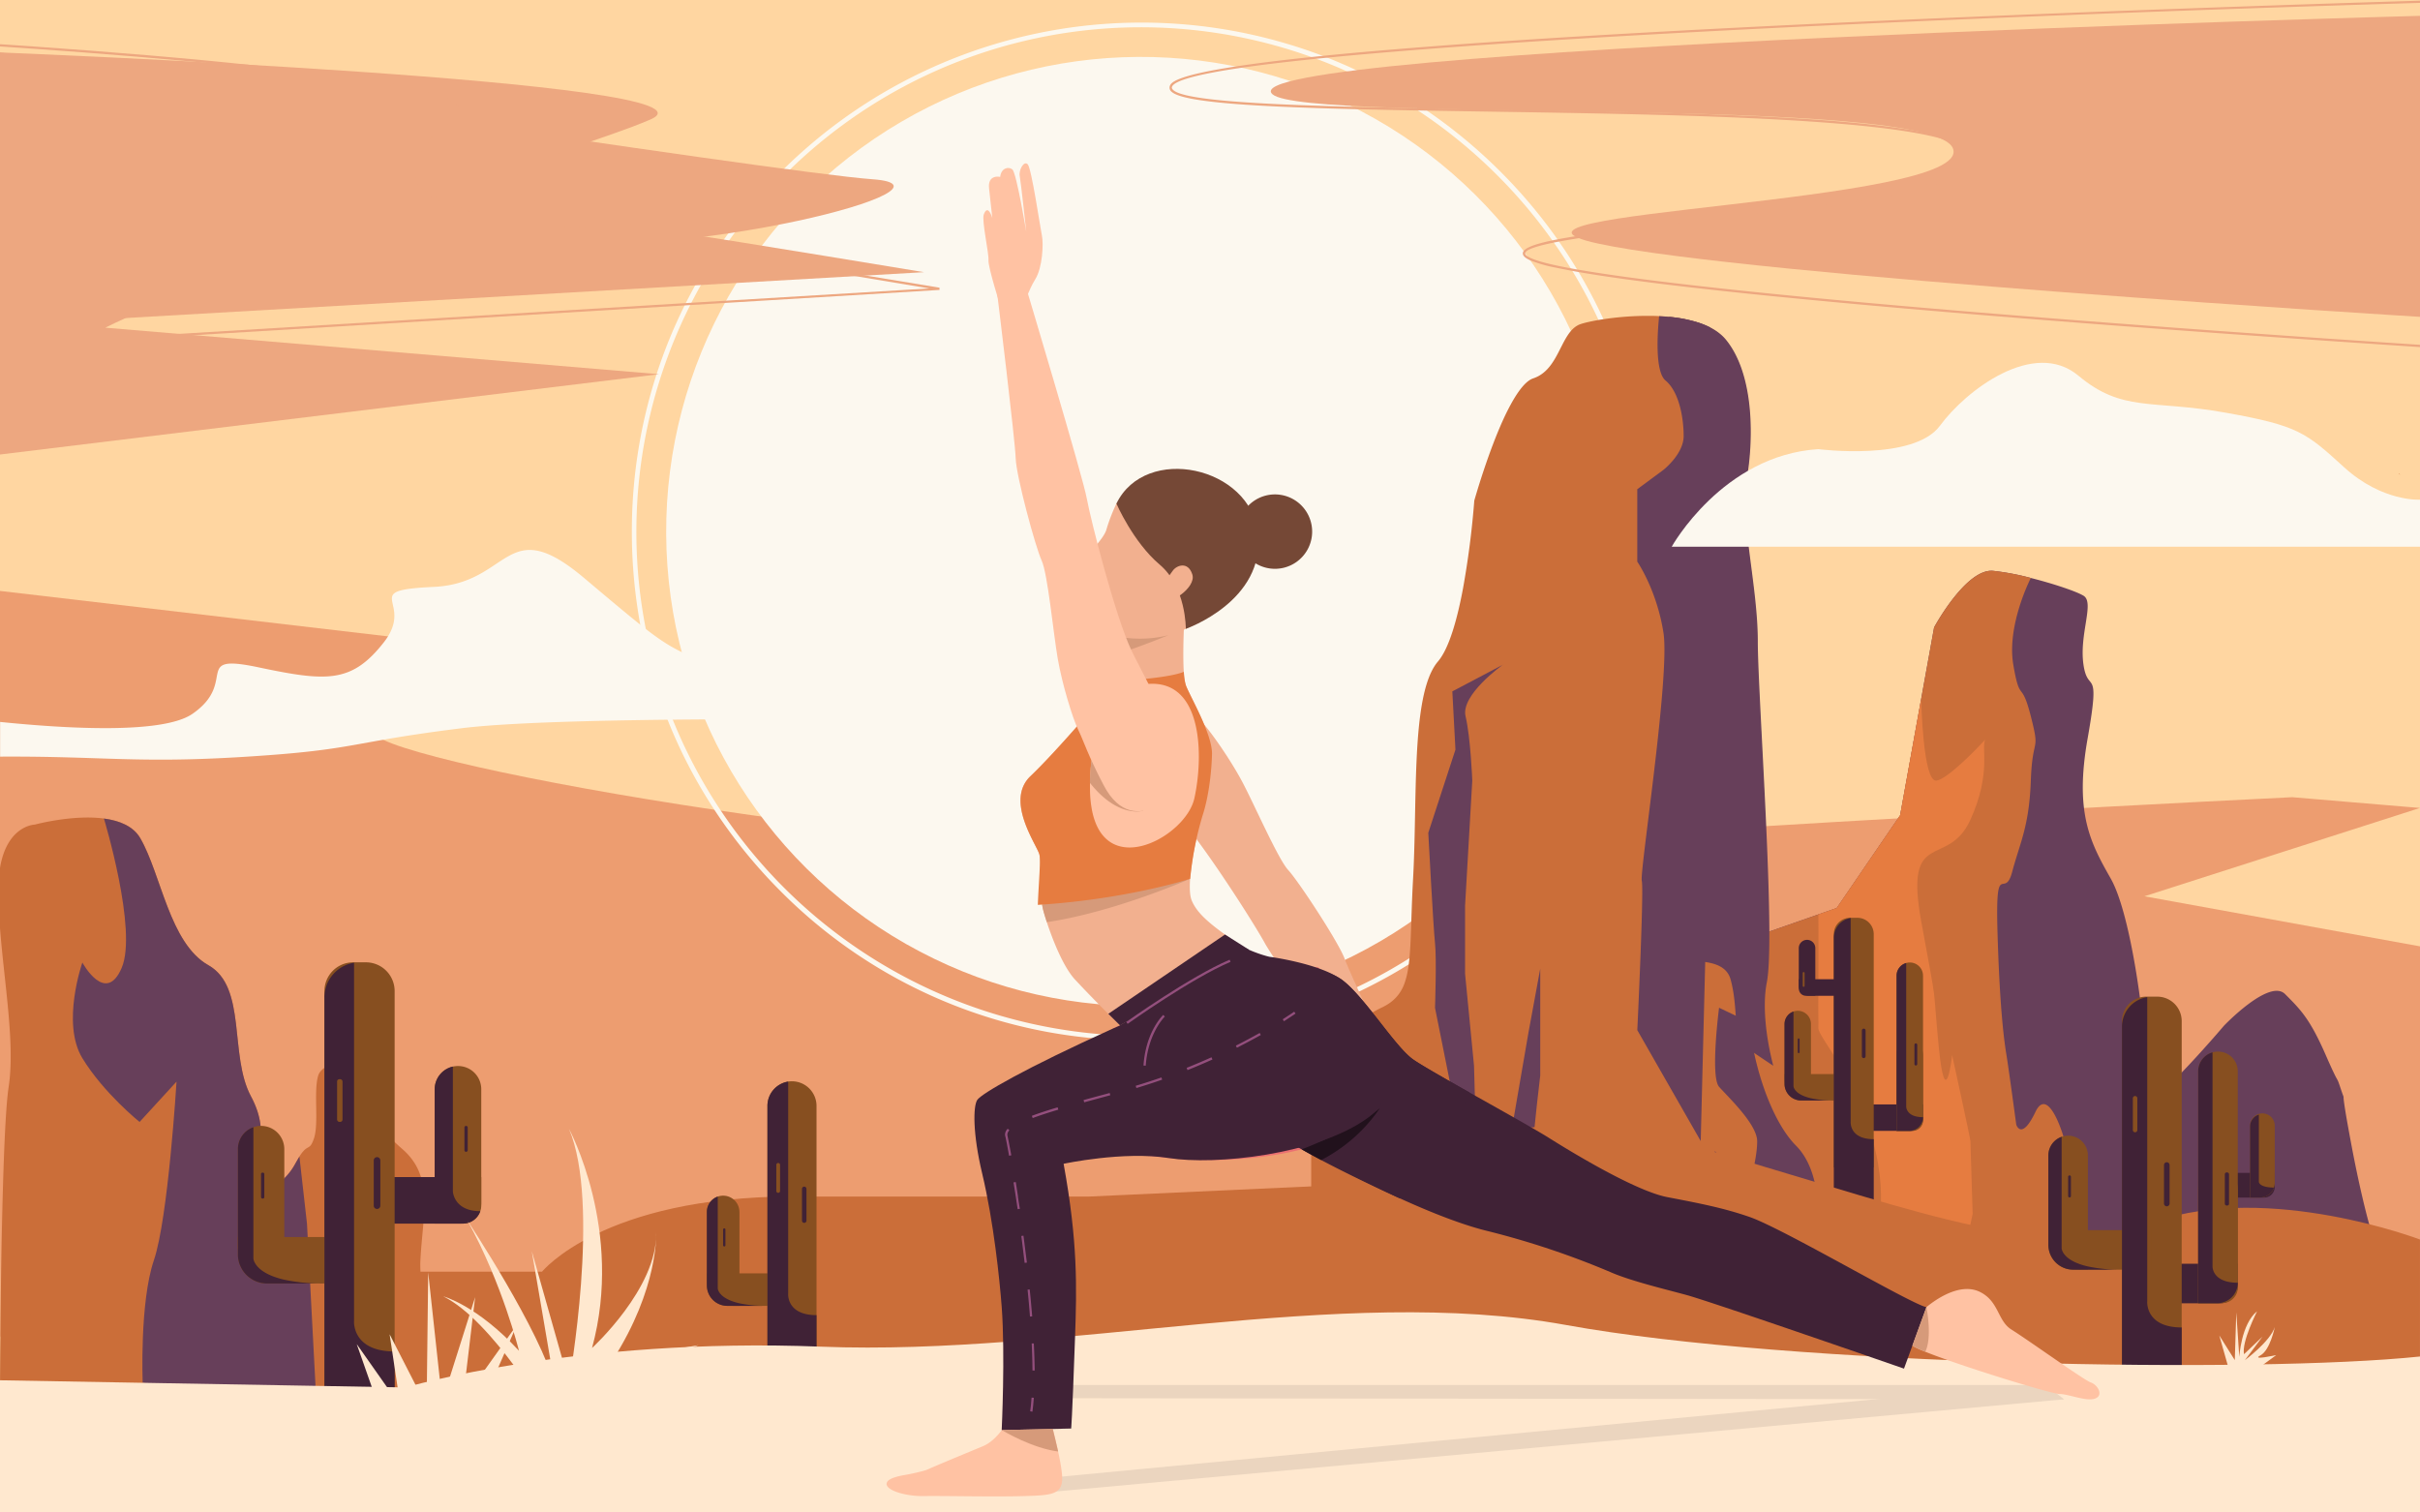 <svg id="Layer_1" data-name="Layer 1" xmlns="http://www.w3.org/2000/svg" viewBox="0 0 1080 675"><rect width="1080" height="675" fill="#e67c40"/><rect width="1080" height="623.98" fill="#ffd6a1"/><path d="M957,400l123,22.34V595.78l-884.27.6L.18,596.51,0,533.64V263.72L173.1,284l195.75,23,41.55,4.88s-11.09.26-28.65.79c-53.34,1.59-166.33,5.49-208.78,11.19-8.14,1.09-8.27,3.32-2,6.28h0c37.06,17.64,298.21,61.5,443.67,50.29,170-13.1,408.35-24.65,408.35-24.65l57,4.8Z" fill="#ed9d70"/><ellipse cx="509.09" cy="237.25" rx="211.81" ry="211.81" transform="translate(-1.38 2.98) rotate(-0.34)" fill="#fcf8ef"/><path d="M605.61,440.56l-2,.94h0q-2.31,1.08-4.65,2.1l1.46,1.68q2.39-1,4.72-2.14h0l1.32-.62a224.48,224.48,0,0,0,22.21-12.14c.11-.87.21-1.78.3-2.72A221.3,221.3,0,0,1,605.61,440.56Zm129.5-225.49a225,225,0,0,0-19.53-72.61,221,221,0,0,0-11.07-21.05c-.23-.4-.46-.79-.7-1.18q-3.82-6.35-8.09-12.45c-.21-.32-.43-.63-.66-1a231,231,0,0,0-58.32-57.46l-1.3-.88-.26-.18a223.39,223.39,0,0,0-30-17q-6.42-3-13-5.6l-2.06-.8A227.65,227.65,0,0,0,349.9,75.32l-1.38,1.36a230.11,230.11,0,0,0-23.46,27.44c-.68.93-1.34,1.86-2,2.79q-1.71,2.43-3.34,4.89c-.21.31-.42.62-.62.94q-4.71,7.14-8.84,14.6-2.19,3.93-4.21,7.93c-.17.36-.35.71-.52,1.07a223,223,0,0,0-12.48,30.57,1.55,1.55,0,0,0-.07.23,227.48,227.48,0,0,0-11,70.11,229.86,229.86,0,0,0,3.76,41.53q1.77,9.6,4.33,19,2.51,9.11,5.76,17.95,1,2.78,2.11,5.51a224.26,224.26,0,0,0,20.88,40.16,228.27,228.27,0,0,0,29.68,36.46A225.29,225.29,0,0,0,487.33,463.3q4.91.48,9.86.72c3.18.17,6.38.27,9.58.29.77,0,1.55,0,2.32,0,1.13,0,2.27,0,3.4,0l1.13,0c1.09,0,2.18,0,3.28-.09a227.07,227.07,0,0,0,55.8-8.84c.57-.17,1.13-.33,1.69-.51q5.22-1.54,10.35-3.36,7.9-2.78,15.58-6.15l.11-.05q2.39-1,4.72-2.14h0l1.32-.62a224.48,224.48,0,0,0,22.21-12.14q6-3.75,11.84-7.89,6.83-4.86,13.32-10.26,8.17-6.78,15.8-14.4a231.71,231.71,0,0,0,20-22.84,224.77,224.77,0,0,0,45.48-116.19q1-10.68,1-21.54Q736.18,226.08,735.11,215.07ZM686.85,375.18a226.74,226.74,0,0,1-33,34.29Q647.31,415,640.32,420q-5.54,4-11.32,7.63a221.3,221.3,0,0,1-23.39,12.91l-2,.94h0q-2.31,1.08-4.65,2.1l-.1,0q-7.53,3.3-15.36,6-2.91,1-5.86,2l-.6.19a223.5,223.5,0,0,1-59.51,10.33l-3.12.1-1.17,0c-1.38,0-2.77,0-4.16,0h-.9c-1.18,0-2.36,0-3.54,0a.14.14,0,0,1-.09,0q-3.82-.07-7.6-.27c-2-.11-4-.24-5.95-.4A225.83,225.83,0,0,1,300.23,321.17c-.75-1.85-1.47-3.7-2.16-5.57q-3.22-8.64-5.74-17.6-2.4-8.52-4.12-17.3A225.28,225.28,0,0,1,308,136.19l.54-1.07q2.06-4,4.26-7.93,4.05-7.2,8.62-14.07c.2-.32.41-.63.62-.94q1.65-2.48,3.38-4.89,1.29-1.83,2.62-3.62a226.89,226.89,0,0,1,24.52-28A224.85,224.85,0,0,1,585.28,25.45q1.07.38,2.13.78,7,2.6,13.75,5.64a224.45,224.45,0,0,1,30,16.37l.21.14,1.41.92a227.22,227.22,0,0,1,60,58l.65.93q3.95,5.63,7.56,11.5l.73,1.18a224,224,0,0,1,31.51,95.56q.94,10.28.95,20.79,0,9.13-.73,18.1A223.76,223.76,0,0,1,686.85,375.18Z" fill="#fcf8ef"/><path d="M3.86,485.1C6.77,466,1.93,439.09,0,414.19V387.33C3.2,368.22,15.56,368,15.56,368s16.86-4.56,30.83-2.7c6.93.92,13.16,3.41,16.26,8.82C72,390.4,75.7,421,93,430.75s9.18,40.18,19,58.52.38,28.55,0,41.05,10.57,23.17,10.3,9.35S126.67,529,132,518.94c.6-1.11,1.14-2,1.62-2.8,3.88-6.12,4.48-2.12,6.5-8.1,2.26-6.74-.23-20.8,1.86-27.93s20.34-9.18,19.31,0,4.09,20.38,18.33,32.75,9,29.2,8,49.58c-.61,12.36,4.22,25.51,8.12,33.94a94.76,94.76,0,0,0,4.68,9L207.19,632,0,624s0-11.27.17-27.47C.5,560.86,1.4,501.28,3.86,485.1Z" fill="#cb6e39"/><path d="M1060.14,555.77H712.64V442.63L760.2,426l59.51-20.77L848,363.84,863.15,280s14.15-26.26,26.27-25.25a112.24,112.24,0,0,1,16.9,3.19c10.17,2.57,20.36,6,23.5,7.92,5.06,3-2,17.16,0,30.8s7.76-.5,1.86,32.84S932.85,376,942,392.12s15.15,64.65,15.15,76.77-13.14,35.36,0,25.25,35.35-36.36,35.35-36.36,20.21-21.21,27.28-14.14,11.11,11.11,18.18,27.27,4,7.07,7.07,16.17c.45,1.32.71,2,.87,2.41-.09.56.25,4.18,3.17,19.76C1055.08,541.62,1060.14,555.77,1060.14,555.77Z" fill="#673f5a"/><path d="M929.82,541.79v14H785.31L760.2,426l51.3-17.91,8.21-2.86L848,363.84l9.4-52h0L863.15,280s14.15-26.26,26.27-25.25a112.24,112.24,0,0,1,16.9,3.19s-10.84,21-7.82,38.72,3.51,6.12,7.82,23,.74,8.18,0,28.7S901.48,376,898,389.09s-7.55-7.07-6.54,27.28,3,48.48,4,54.54,4.36,31,4.36,31,2.31,7.43,8.57-5.7,14.34,15.15,14.34,19.19,1,20.2,1,20.2S929.82,536.91,929.82,541.79Z" fill="#cb6e39"/><path d="M1070.7,211.37c.11-.7.64,1.5,0,0Z" fill="#cb6e39"/><path d="M817.52,555.59l-11.47,0h-.66l-220.22.16V477s16.17-20.2,31.32-27.26a25.42,25.42,0,0,0,3.12-1.73,17.74,17.74,0,0,0,7.19-9.18c3.32-9,2.53-23.24,3.83-46.67,1.32-23.79.48-51.9,3.13-72.46,1.41-10.86,3.79-19.63,8-24.52,5-5.86,8.66-19.17,11.19-32.76a390,390,0,0,0,5-39s6.16-22,13.83-38.14c4-8.3,8.31-15,12.43-16.41,7-2.32,9.91-8.95,12.89-14.76,2.22-4.32,4.45-8.18,8.31-9.48,4.5-1.5,17.12-3.74,30.32-3.66,1.5,0,3,0,4.5.11s2.92.17,4.36.32a60.68,60.68,0,0,1,13.24,2.6,36.87,36.87,0,0,1,5.17,2.15,21.9,21.9,0,0,1,7.07,5.55c13.13,16.16,12.12,46.47,9.1,62.63s5,47.48,5,71.72,8.09,132.33,4,152.53a64.09,64.09,0,0,0-.55,17.68,119.27,119.27,0,0,0,3.42,19.38c3.75,14.47,10,28.34,17.34,35.67C822.57,525.46,817.52,555.59,817.52,555.59Z" fill="#cb6e39"/><path d="M791.38,475.65c-5.33-3.57-10.73-7.21-13-8.78-5-3.53-2.52-17.17-6.06-29.8s-26.26-5.55-33.34-10.6,1-18.19,3.41-41.42,4.68-125.25,4.68-143.94,5-40.91,7.07-62.12c1.83-19.23-7.55-34.84-9.32-37.59A61.06,61.06,0,0,1,758.08,144c5.06,1.67,9.37,4.15,12.25,7.7,13.13,16.17,12.12,46.47,9.09,62.63s5.05,47.48,5.05,71.72,8.09,132.33,4,152.53C786.57,448.31,787.9,462.24,791.38,475.65Z" fill="#673f5a"/><path d="M763,188.53V349.65l-4,159.59L730.7,459.75s3-62.62,2-66.66,12.7-91.54,9.67-110.74-11.69-31.7-11.69-31.7V218.33l11.62-8.59s9.08-7.06,9.08-15.14-2-19.71-8.07-24.76c-4.88-4.06-3.58-21.89-2.87-28.74,1.46.08,2.95.16,4.4.31a60.59,60.59,0,0,1,13.23,2.6,36.38,36.38,0,0,1,5.17,2.15C764.55,165.87,763,188.53,763,188.53Z" fill="#673f5a"/><path d="M810.63,555.6H798.51l-7.08-11-23.24,3.54L762.64,533l-3.53-10.11,6.3-9.08,14.91,16.66s4-13.64,3.87-21.26-13-19.65-17-24.19,0-35.28,0-35.28l13.57,6.49a119.27,119.27,0,0,0,3.42,19.38c3.75,14.47,10,28.33,17.34,35.67C815.68,525.46,810.63,555.6,810.63,555.6Z" fill="#673f5a"/><path d="M670.71,296.66s-18.93,13.44-16.66,23,3,28.7,3,28.7l-3.22,55.87v30.31l4,41.1.75,27L670.71,527l11.37-65.92,5.3-28.78V480s-3,25.15-3,29.25,3,26.82,3,26.82l7.52,19.7h-68l6.71-40.92,7.58.76,9.09,10.61L648,487.58l-7.58-37.8s.76-22,0-28.87-3-49.24-3-49.24l12.12-37.12-1.39-26Z" fill="#673f5a"/><path d="M886,330.06c-2,3.7,2.9,14.78-6.65,35.8-10.11,22.22-29.69,3-21.92,45.46s4.74,24.24,7.77,55.55,6,4,6,4,8.16,37.27,8.16,38.34,1,32.54,1,32.54l-3,14H835.87s8.09-17.28,0-46.52-24.5-46.42-24.37-50.46-.13-2,0-20.2,0-30.47,0-30.47l8.21-2.86L848,363.84l9.4-52c0,.88.77,37.22,6.76,36.53C869.08,347.81,882.66,333.72,886,330.06Z" fill="#e67c40"/><path d="M47,146.24,294.1,167,0,202.84V23.41C16,25.88,345.82,76.84,389.4,80c44.67,3.22-78.89,36.9-165.82,28.44S47,146.24,47,146.24Z" fill="#eda780"/><path d="M858.21,492.88v6.55a5.27,5.27,0,0,1-5.26,5.26H827.3V492.88Z" fill="#402236"/><path d="M825.69,409.6h3.22a7.3,7.3,0,0,1,7.3,7.3V521a0,0,0,0,1,0,0H818.39a0,0,0,0,1,0,0V416.9a7.3,7.3,0,0,1,7.3-7.3Z" fill="#874f20"/><path d="M858.21,470.58v29.47a4.5,4.5,0,0,1-.24,1.48,4.65,4.65,0,0,1-4.4,3.16H846.4V470.58a5.92,5.92,0,0,1,5-5.84,6.29,6.29,0,0,1,.88-.06,5.89,5.89,0,0,1,5.9,5.9Z" fill="#874f20"/><path d="M796.4,479.34h21.24A9.67,9.67,0,0,1,827.3,489v2.14a0,0,0,0,1,0,0H796.4a0,0,0,0,1,0,0V479.34A0,0,0,0,1,796.4,479.34Z" transform="translate(1623.7 970.48) rotate(-180)" fill="#874f20"/><path d="M808.2,457v34.11h-4.38a7.42,7.42,0,0,1-7.42-7.42V457a5.91,5.91,0,0,1,4-5.57h0a5.69,5.69,0,0,1,1.94-.33A5.9,5.9,0,0,1,808.2,457Z" fill="#874f20"/><path d="M831.75,472.22h0a.83.83,0,0,1-.83-.83v-11.5a.83.83,0,0,1,.83-.83h0a.83.83,0,0,1,.83.83v11.5A.83.83,0,0,1,831.75,472.22Z" fill="#402236"/><path d="M802.72,470h0a.42.42,0,0,1-.42-.42v-5.75a.41.41,0,0,1,.42-.41h0a.41.41,0,0,1,.41.41v5.75A.41.41,0,0,1,802.72,470Z" fill="#402236"/><path d="M823.56,454.82h0a1.12,1.12,0,0,1-1.12-1.12V438.23a1.12,1.12,0,0,1,1.12-1.12h0a1.12,1.12,0,0,1,1.12,1.12V453.7A1.12,1.12,0,0,1,823.56,454.82Z" fill="#5c3616"/><path d="M836.22,508.4v35H818.39V418.51a8.91,8.91,0,0,1,7.53-8.8v91S825.32,508.4,836.22,508.4Z" fill="#402236"/><path d="M818.39,491.14H803.82a7.42,7.42,0,0,1-7.42-7.42V457a5.91,5.91,0,0,1,4-5.57h0v33.33s.12,3.62,7.84,5.39A45.78,45.78,0,0,0,818.39,491.14Z" fill="#402236"/><path d="M858.21,435.45v63.13a6.11,6.11,0,0,1-6.11,6.11h-5.7V435.45a5.91,5.91,0,0,1,4.3-5.68,5.7,5.7,0,0,1,1.61-.23A5.91,5.91,0,0,1,858.21,435.45Z" fill="#874f20"/><path d="M802.77,437v4.08a3.6,3.6,0,0,0,.25,1.32,3.1,3.1,0,0,0,2.84,2h15.08V437Z" fill="#402236"/><path d="M806.45,419.44h0a3.69,3.69,0,0,1,3.69,3.69v21.22h-3a4.38,4.38,0,0,1-4.38-4.38V423.13A3.69,3.69,0,0,1,806.45,419.44Z" fill="#402236"/><path d="M858.21,498.58a6.11,6.11,0,0,1-6.11,6.11h-5.7V435.45a5.91,5.91,0,0,1,4.3-5.68v64S850.53,498.58,858.21,498.58Z" fill="#402236"/><path d="M855,475.52h0a.63.63,0,0,1-.62-.63v-8.63a.62.62,0,0,1,.62-.62h0a.63.63,0,0,1,.63.62v8.63A.63.63,0,0,1,855,475.52Z" fill="#402236"/><path d="M804.94,440.4h0a.41.41,0,0,1-.42-.41v-5.75a.42.42,0,0,1,.42-.42h0a.41.41,0,0,1,.41.42V440A.41.41,0,0,1,804.94,440.4Z" fill="#874f20"/><path d="M1080,7.07s-535.65,14.37-512.12,35c15.09,13.26,295.78-.23,303.77,24.4S647.34,94.34,713.19,108.7,1080,141.4,1080,141.4Z" fill="#eda780"/><path d="M554.09,30.23c9.32-1.36,20.53-2.69,33.32-4l4.7-.47C703.37,14.77,925.26,5.9,1080,1.29V.3c-55.36,1.7-154.52,5-253.28,9.55-86.8,4-156.32,8.15-206.61,12.36-11.28.94-21.25,1.86-30.06,2.75l-4.77.49c-14.3,1.5-25.34,2.91-33.86,4.22-27.74,4.26-28.88,7.42-29.37,8.76a2.32,2.32,0,0,0,.94,2.62c5.41,4.75,38.35,6.61,82.79,7.69,8.62.21,17.67.4,27,.56l3.93.07c9.07.16,18.41.3,27.93.45C740.52,51,831.44,52.42,865.72,61.7h0c7.89,2.13,12.77,4.69,13.77,7.75a4.11,4.11,0,0,1-.55,3.68C871.11,85.38,806.74,92.83,755,98.82c-21.93,2.54-39.51,4.63-52.16,6.65q-4.29.69-7.81,1.36l-2.28.46c-7.27,1.52-11.62,3.06-12.81,4.79a1.8,1.8,0,0,0-.34.92c0,.85.45,1.89,3.25,3.15a59.26,59.26,0,0,0,11,3.2c2.36.51,5,1,7.86,1.55l2.79.51c72.67,12.65,282.91,27.39,375.49,33.48v-1c-93-6.12-304.44-21-376.19-33.64q-1.45-.24-2.82-.51-3.76-.69-6.92-1.38c-7.89-1.72-11.2-3.13-12.54-4.1-.74-.54-.88-.94-.87-1.19v0c.12-1.63,5-3.23,12.77-4.81.73-.15,1.5-.3,2.29-.44,2.68-.51,5.64-1,8.84-1.51,14-2.18,32.45-4.32,50.59-6.42,54.63-6.33,116.55-13.5,124.69-26.15a5.19,5.19,0,0,0,.66-4.56c-1.69-5.2-13.2-9-31.19-11.75h-.07c-18-2.78-42.48-4.57-70-5.79l-1,0C743,50,702.85,49.39,664.69,48.79c-10-.15-19.86-.31-29.51-.48l-4-.07L619.9,48c-5.56-.11-11-.23-16.29-.36-42.32-1.08-74.88-2.94-79.94-7.39-.8-.71-.76-1.19-.65-1.49C524.08,35.84,535.25,33,554.09,30.23Z" fill="#eda780"/><path d="M55.12,567.53H241.9S269,534,353.64,534h132.5l110.52-5.07s61.89-46,165.65-15.68,148.47,49.49,199.55,31.93,118.13,8,118.13,8V668.31L0,668.88V624C-.27,593.2,24.34,567.53,55.12,567.53Z" fill="#cb6e39"/><path d="M998.68,564v9.78a7.65,7.65,0,0,1-.66,3.14,7.85,7.85,0,0,1-7.21,4.72H952.5V564Z" fill="#402236"/><path d="M1015.19,523.42v6.1a5.17,5.17,0,0,1-.39,2,4.62,4.62,0,0,1-4.24,2.94H988v-11Z" fill="#402236"/><path d="M1015.18,502.73v25.15a6.46,6.46,0,0,1-.35,2.12,6.54,6.54,0,0,1-6.19,4.43h-4.47v-31.7a5.51,5.51,0,1,1,11,0Z" fill="#874f20"/><path d="M992.33,519.55h0a.62.62,0,0,0,.63-.62v-8.59a.62.62,0,0,0-.63-.62h0a.62.62,0,0,0-.62.62v8.59A.62.62,0,0,0,992.33,519.55Z" fill="#874f20"/><path d="M957.92,444.79h4.82a10.91,10.91,0,0,1,10.91,10.91V611.24a0,0,0,0,1,0,0H947a0,0,0,0,1,0,0V455.69a10.91,10.91,0,0,1,10.91-10.91Z" fill="#874f20"/><path d="M914.15,549h31.73a14.45,14.45,0,0,1,14.45,14.45v3.19a0,0,0,0,1,0,0H914.15a0,0,0,0,1,0,0V549A0,0,0,0,1,914.15,549Z" transform="translate(1874.48 1115.63) rotate(-180)" fill="#874f20"/><path d="M931.79,515.66v51h-6.55a11.09,11.09,0,0,1-11.09-11.08V515.66a8.77,8.77,0,0,1,2.59-6.23,8.91,8.91,0,0,1,3.33-2.1h0a8.82,8.82,0,0,1,11.72,8.33Z" fill="#874f20"/><path d="M967,538.36h0a1.24,1.24,0,0,1-1.25-1.24V519.93a1.25,1.25,0,0,1,1.25-1.24h0a1.25,1.25,0,0,1,1.24,1.24v17.19A1.24,1.24,0,0,1,967,538.36Z" fill="#402236"/><path d="M923.59,534.41h0a.63.63,0,0,1-.62-.63v-8.59a.62.62,0,0,1,.62-.62h0a.63.63,0,0,1,.63.62v8.59A.63.63,0,0,1,923.59,534.41Z" fill="#402236"/><path d="M973.65,592.42v30.81H947V458.1A13.31,13.31,0,0,1,958.27,445V580.88S957.37,592.42,973.65,592.42Z" fill="#402236"/><path d="M947,566.63H925.24a11.09,11.09,0,0,1-11.09-11.08V515.66a8.77,8.77,0,0,1,2.59-6.23,8.91,8.91,0,0,1,3.33-2.1h0v49.8s.18,5.42,11.72,8.07A68.89,68.89,0,0,0,947,566.63Z" fill="#402236"/><path d="M952.85,505.32h0a1,1,0,0,1-1-1V490.14a1,1,0,0,1,1-1h0a1,1,0,0,1,1,1v14.15A1,1,0,0,1,952.85,505.32Z" fill="#874f20"/><path d="M998.68,530.62v44a6.8,6.8,0,0,1-.37,2.22,6.92,6.92,0,0,1-6.57,4.71H981v-51a8.83,8.83,0,0,1,7.5-8.72,9.53,9.53,0,0,1,1.32-.1,8.83,8.83,0,0,1,8.82,8.82Z" fill="#874f20"/><path d="M998.68,478.13v94.33a9.13,9.13,0,0,1-9.13,9.13H981V478.13a8.82,8.82,0,0,1,6.41-8.49,8.71,8.71,0,0,1,2.41-.33A8.82,8.82,0,0,1,998.68,478.13Z" fill="#874f20"/><path d="M998.68,572.46a9.13,9.13,0,0,1-9.13,9.13H981V478.13a8.82,8.82,0,0,1,6.41-8.49V565.2S987.19,572.46,998.68,572.46Z" fill="#402236"/><rect x="992.9" y="523.25" width="1.87" height="14.76" rx="0.76" fill="#402236"/><path d="M1014.83,530a6.54,6.54,0,0,1-6.19,4.43h-4.47v-31.7a5.52,5.52,0,0,1,3.91-5.28v29.92S1007.93,529.92,1014.83,530Z" fill="#402236"/><path d="M364.4,493.51V602.42H342.49V493.51a11,11,0,0,1,9.26-10.82,10.63,10.63,0,0,1,1.7-.13,11,11,0,0,1,10.95,10.95Z" fill="#874f20"/><path d="M315.46,568.28h26.1a11.89,11.89,0,0,1,11.89,11.89v2.63a0,0,0,0,1,0,0h-38a0,0,0,0,1,0,0V568.28A0,0,0,0,1,315.46,568.28Z" transform="translate(668.91 1151.07) rotate(-180)" fill="#874f20"/><path d="M330,540.86v41.93h-5.39a9.12,9.12,0,0,1-9.12-9.12V540.86a7.24,7.24,0,0,1,2.12-5.13,7.32,7.32,0,0,1,2.74-1.72h0a7.26,7.26,0,0,1,9.64,6.85Z" fill="#874f20"/><path d="M358.91,545.75h0a1,1,0,0,1-1-1V530.58a1,1,0,0,1,1-1h0a1,1,0,0,1,1,1v14.14A1,1,0,0,1,358.91,545.75Z" fill="#402236"/><path d="M323.23,556.28h0a.51.51,0,0,1-.52-.51V548.7a.51.51,0,0,1,.52-.51h0a.51.51,0,0,1,.51.51v7.07A.51.51,0,0,1,323.23,556.28Z" fill="#402236"/><path d="M364.4,586.93v15.49H342.49V493.51a11,11,0,0,1,9.26-10.82v94.76S351,586.93,364.4,586.93Z" fill="#402236"/><path d="M342.49,582.79H324.58a9.12,9.12,0,0,1-9.12-9.12V540.86a7.24,7.24,0,0,1,2.12-5.13,7.32,7.32,0,0,1,2.74-1.72h0v41s.14,4.45,9.64,6.63A56.37,56.37,0,0,0,342.49,582.79Z" fill="#402236"/><path d="M347.29,532.35h0a.84.84,0,0,1-.84-.84V519.87a.84.84,0,0,1,.84-.85h0a.84.84,0,0,1,.84.85v11.64A.84.84,0,0,1,347.29,532.35Z" fill="#874f20"/><path d="M0,23.41s329.81,12.9,290.23,29.94-119.7,30,7,49.5c38,5.85,115.13,18.62,115.13,18.62L0,145.15Z" fill="#eda780"/><path d="M386.58,123l-50.18-8.37L322,112.18l-2.31-.38-24.36-4.07c-37.31-6.24-71.5-12-83.26-14-16.29-2.79-26.08-9-26.88-17.07-.67-6.83,5.4-14.8,17.14-22.55l1.5-1c2-1.27,2.88-2.58,2.7-4-.34-2.72-4.46-7-36.1-12.42-15.33-2.65-35.51-5.29-60.16-7.87q-8-.84-16.52-1.66C57.33,23.68,20.69,21.09,0,19.73v1C19.26,22,52.31,24.37,86.16,27.5l7.57.72c96.44,9.28,111.66,17.21,112.15,21.1.1.86-.71,1.88-2.29,2.89q-1.35.85-2.61,1.71c-11.49,7.82-17.16,15.71-16.45,22.9.85,8.57,10.86,15.11,27.49,18,11.34,1.94,43.53,7.33,79.26,13.31l27.82,4.65,2.31.38,14.34,2.39,46.2,7.71,32.76,5.46L324,134.19l-15.48.93-2.48.15L79.9,149,0,153.85v1l87.06-5.29,218.47-13.26,2.46-.15,15.43-.94,95.86-5.82,0-1Z" fill="#eda780"/><path d="M141.1,624l-77.43-6.85s-1.4-35.92,5-54.7,10.11-79.74,10.11-79.74l-16.49,18s-16-12.85-25.53-28.46,0-42.68,0-42.68,10.37,19.18,17.55,2.36-7.93-66.62-7.93-66.62h0c6.92.92,13.15,3.41,16.25,8.82C72,390.41,75.7,421,93,430.75s9.17,40.18,19,58.52.38,28.55,0,41.05,10.57,23.17,10.3,9.35S126.67,529,132,518.94c.6-1.11,1.13-2,1.62-2.8L137,546.07Z" fill="#673f5a"/><path d="M157.62,429.47h5.67a12.83,12.83,0,0,1,12.83,12.83v183a0,0,0,0,1,0,0H144.79a0,0,0,0,1,0,0v-183A12.83,12.83,0,0,1,157.62,429.47Z" fill="#874f20"/><path d="M214.78,525.32v11.5a9.14,9.14,0,0,1-.77,3.7,9.25,9.25,0,0,1-8.48,5.55H160.45V525.32Z" fill="#874f20"/><path d="M214.78,486.11v51.81a8.07,8.07,0,0,1-.43,2.61,8.16,8.16,0,0,1-7.73,5.54H194v-60A10.37,10.37,0,0,1,202.11,476h0a6.2,6.2,0,0,1,.75-.14,11.17,11.17,0,0,1,1.54-.11,10.36,10.36,0,0,1,10.38,10.37Z" fill="#874f20"/><path d="M106.12,552.06h37.33a17,17,0,0,1,17,17v3.75a0,0,0,0,1,0,0H106.12a0,0,0,0,1,0,0V552.06A0,0,0,0,1,106.12,552.06Z" transform="translate(266.58 1124.87) rotate(180)" fill="#874f20"/><path d="M126.88,512.85v60h-7.71a13,13,0,0,1-13-13V512.85a10.34,10.34,0,0,1,3-7.34,10.47,10.47,0,0,1,3.92-2.46h0a10.09,10.09,0,0,1,3.41-.58A10.38,10.38,0,0,1,126.88,512.85Z" fill="#874f20"/><path d="M168.27,539.55h0a1.46,1.46,0,0,1-1.47-1.46V517.87a1.46,1.46,0,0,1,1.47-1.46h0a1.46,1.46,0,0,1,1.46,1.46v20.22A1.46,1.46,0,0,1,168.27,539.55Z" fill="#402236"/><path d="M208,514.05h0a.74.74,0,0,1-.74-.74V503.2a.74.74,0,0,1,.74-.73h0a.73.73,0,0,1,.73.73v10.11A.74.74,0,0,1,208,514.05Z" fill="#402236"/><rect x="116.5" y="523.33" width="1.46" height="11.57" rx="0.6" fill="#402236"/><path d="M176.12,603.14v22.15H144.79V445.14A15.66,15.66,0,0,1,158,429.66V589.57S157,603.14,176.12,603.14Z" fill="#402236"/><path d="M144.79,572.81H119.17a13,13,0,0,1-13-13V512.85a10.34,10.34,0,0,1,3-7.34,10.47,10.47,0,0,1,3.92-2.46h0v58.58s.2,6.37,13.79,9.49A80.27,80.27,0,0,0,144.79,572.81Z" fill="#402236"/><path d="M214.35,540.53a8.16,8.16,0,0,1-7.73,5.54h-30.5V525.32H194V486.11A10.37,10.37,0,0,1,202.11,476v55.72s.38,8.64,11.9,8.81Z" fill="#402236"/><rect x="150.44" y="481.62" width="2.41" height="19.06" rx="0.99" fill="#874f20"/><path d="M994.5,610.34,990.43,596l6.92,11,.66-21.34,1.34,19.9s.84-14.64,7.94-20.36c0,0-7,13.7-5.82,19.16l8.25-7.85L1001.87,607s11.31-8.36,13.31-14.75c0,0-2,10.25-6.39,12.64s7.05-.13,7.05-.13l-7.62,5.58Z" fill="#ffe8cf"/><path d="M1080,605.39V675H0V616l180.94,3.2s76.28-22.5,185.54-18.2,231.37-28,332.35-9.68S1007.38,613,1080,605.39Z" fill="#ffe8cf"/><polygon points="173.02 639.17 159.2 599.85 178.71 627.59 173.88 595.46 190.39 627.7 191.1 567.9 197.34 625.39 212.04 578.91 206.54 625.13 230.69 591.23 213.04 631.56 173.02 639.17" fill="#ffe8cf"/><path d="M244.77,632.43s-25.18-43.16-46.93-53.88c0,0,14.89,3.86,33.77,24.28,0,0-7.45-30-22.9-57.93,0,0,32.62,49.18,38.92,73.77l-10.3-60.26L253.92,617s14.31-79.75,0-113.23c0,0,24.61,45.3,10.3,97.81,0,0,29.19-26.62,28.62-51.44,0,0,1.14,24.77-19.46,56.86l38.34-6.67s-39.48,14.17-32.62,32.1S244.77,632.43,244.77,632.43Z" fill="#ffe8cf"/><path d="M811.46,200.45s42.61,5.49,54.32-10.47,42-38.84,61.73-22.35S960,178.27,993,184.13s36.18,9,53.21,24.47S1080,223,1080,223v21H746.05S768.72,203.17,811.46,200.45Z" fill="#fcf8ef"/><path d="M441,321.77S257.45,318.58,206,325c-16.09,2-26.6,3.68-35,5.15h0c-18.51,3.23-26.85,5.43-61.95,7.61-48,3-62.9-.34-109-.09V322.19c29.5,3,72.6,5.55,85.83-3.61,20.75-14.36-.79-27.14,29.54-20.75s41.51,7.18,55.87-11.17a28.57,28.57,0,0,0,1.85-2.64c10-16.18-12.11-20.6,20.5-22.1,34.32-1.6,31.93-33.53,67-4s35.92,30.33,55.88,38.32,49.48-2.4,51.08,8a5.8,5.8,0,0,0,1.25,2.75c2.29,2.89,7.33,4.66,12.9,5.67,9.07,1.64,19.53,1.25,21.76.35,4-1.59,24.82,6.39,24.82,6.39Z" fill="#fcf8ef"/><polygon points="921.16 624.49 460.18 623.99 462 618.11 913.02 618.11 921.16 624.49" fill="#ebd5bf"/><polygon points="903.03 618.2 447.58 661.47 451.89 667.38 921.16 624.49 903.03 618.2" fill="#ebd5bf"/><path d="M630.73,494.79l-10.94,7.44s-50.57-72.57-55.32-81.32c-2.94-5.41-13.17-21.78-23.3-36.36-2.45-3.52-4.89-6.93-7.22-10.07h0a135,135,0,0,0-9.7-11.89c-11.63-12.17-50.21-44.64-32-62.75,5.26-5.23,14-8.92,25.06,1.83s14.54,15.86,18.57,20,13.14,17.12,18.52,27.25,16.07,34.62,20.51,39.38,22.57,32.29,25.25,39.75S630.73,494.79,630.73,494.79Z" fill="#f2b08f"/><path d="M935.08,624.13c-3.86,1.51-11.86-2-15.87-2-3.54,0-43.91-12.35-60-18.87h0a47.65,47.65,0,0,1-5.12-2.31,6.58,6.58,0,0,1-.63-.38c-8.09-5.35,4.85-16,4.85-16s.5-.48,1.41-1.22c3.87-3.19,14.91-11.19,23.88-6.79,8.53,4.2,7.81,12.84,14,16.76,8.53,5.37,32.46,22.64,35.47,23.64S938.93,622.64,935.08,624.13Z" fill="#ffc2a3"/><path d="M612.61,498.56c-8.9,6.85-20,11.43-31.67,14.38-2.84.72-5.71,1.35-8.58,1.89a184.59,184.59,0,0,1-50.73,2c-3.24-.35-6.43-.82-9.55-1h0c-13.2-25.64-15.39-56.8-15.39-56.8,39.5-17.89,91.49-27.43,91.49-27.43C607.48,453,635.09,481.23,612.61,498.56Z" fill="#eb7171"/><path d="M556.38,423.84l-50.09,40S496,454.14,485,442.7c-1.76-1.83-3.51-3.68-5.19-5.48-5.47-5.89-10.23-18.4-12.63-25.67-.8-2.45-1.34-4.3-1.55-5.11a25,25,0,0,1-.57-2.74c-1.36-8.27,0-18.46-1.28-22.53-1.37-4.53-15.33-23.95-3.91-34.8s34.94-38.09,36.15-41.1c.6-1.5,1.54-7.59,2.32-13.37.39-2.86.75-5.64,1-7.75s.45-3.69.45-3.69l28.58-.52s-1,20.88.82,25.92,11.89,21.87,11.65,30.85-1.65,19.49-4.12,27a147.9,147.9,0,0,0-5.6,28.47c-.28,4.11-.14,7.63.72,9.69C534.76,408.89,542.51,414.31,556.38,423.84Z" fill="#f2b08f"/><path d="M560.87,428.78s28.46,1.17,38.38,8.74,23.42,29.69,31.44,35.31,49.62,28.1,60.58,35,38.87,23.77,52.9,26.45,25.14,4.83,36.61,8.82c15.14,5.26,71.53,38.64,78.94,40.28l-10,27.42S765,581.38,752.87,578c-8.84-2.44-24.74-6.18-34-10.21a369.31,369.31,0,0,0-55.76-18.59c-26.45-6.64-70.12-29.06-90.9-42.8s-55.82-40.3-55.82-40.3S521.84,435.36,560.87,428.78Z" fill="#402236"/><path d="M542.78,217.86c-7.82-5.49-28.28-12.74-44.54,6.89a79.06,79.06,0,0,0-4.47,11.58c-1.46,5.41-14,16.19-13.31,17.52s4.48,4.93,4.48,4.93-4.51,17.56.68,20.67,27.11,11.37,47.71-1S574.34,240,542.78,217.86Z" fill="#f2b08f"/><path d="M498.24,224.75s7.44,17.2,19.3,27.22,11.67,28.67,11.67,28.67,35.48-12.32,32.23-42.47S511.16,198.05,498.24,224.75Z" fill="#754836"/><path d="M523.32,254.78c1.66-2.47,6.84-4.47,8.79,1.57s-11.15,14.5-13.79,11.19S521.6,257.34,523.32,254.78Z" fill="#f2b08f"/><path d="M585.4,239.75a16.6,16.6,0,1,1-13.91-18.91A16.6,16.6,0,0,1,585.4,239.75Z" fill="#754836"/><path d="M655.84,487.57h0s-7.13,23.91-31,47.32c-12-5.5-24.53-11.51-35.25-17.19-3.06-1.62-6-3.22-8.7-4.77-3.6-2.05-6.86-4-9.65-5.86-20.78-13.74-56.59-36-56.59-36a168.06,168.06,0,0,1-14.85-13.45s32.34-20,51.34-37.36c3.31,2.9,11.49,5.86,15.44,6.75,0,0,22.71,2.94,32.62,10.52s23.42,29.68,31.44,35.3C634.27,475.35,644.57,481.23,655.84,487.57Z" fill="#402236"/><path d="M521.44,283.47s-13.8,5.71-23.08,8.43c.39-2.86.75-5.64,1-7.74A51.94,51.94,0,0,0,521.44,283.47Z" fill="#d69a7a"/><path d="M456.86,667.68c-13.58.39-36.32-.16-44.56,0s-18-2.75-16.47-6.12c.7-1.54,3.51-2.39,6.86-3.1a97.63,97.63,0,0,0,10.17-2.24c.46-.16.9-.32,1.3-.5,5.49-2.44,19.57-8.24,24.54-10.32,3.32-1.38,6.15-4.19,8.4-7.17l0,0A49.81,49.81,0,0,0,453,627.74s15.43.11,15.7,4.13a42.62,42.62,0,0,0,1.12,5.82c.69,2.92,1.6,6.46,2.39,10.09.63,2.85,1.2,5.74,1.54,8.44.07.52.13,1,.18,1.54C474.86,667.07,469.89,667.31,456.86,667.68Z" fill="#ffc2a3"/><path d="M456.38,137.69s2.47-8,5.67-13.11,3.69-15.89,2.95-19.36-4.62-30-6.33-31.87-4.09,2.6-3.59,5.15S458,103.43,458,103.43,453.62,77,451.78,75.59s-5-.53-5.42,3.35c0,0-5.7-1.33-4.95,5.24l1.44,13.11s-1.93-6.64-3.81-1.58c-1,2.69,2.34,17.25,2.1,20.35s5.22,20.24,5.22,20.24Z" fill="#ffc2a3"/><path d="M615.82,494.54a70.87,70.87,0,0,1-26.18,23.17c-3.06-1.62-6-3.22-8.7-4.77C580.94,512.94,605.21,503.7,615.82,494.54Z" fill="#21111c"/><path d="M589.68,433.27s-53.5,7.86-93,25.75S438,488.08,436.14,490.87s-2.1,14.92,2.19,32.86c5.14,21.54,7.8,47.48,8.71,59.49,1.61,21.22,0,55,0,55l31-.69s.4-2.66,1.73-40.58c.79-22.36,1.29-42.57-5.1-77.57,0,0,26.73-5.76,47-2.55s65.92-1.28,88.84-18S609,454.66,589.68,433.27Z" fill="#402236"/><path d="M531.15,392.18S497.71,407,467.2,411.55c-.8-2.45-1.34-4.3-1.55-5.11a25,25,0,0,1-.57-2.74Z" fill="#d69a7a"/><path d="M536.76,363.71a146.54,146.54,0,0,0-5.6,28.47s-28,9.14-68,11.65c.4-10.38,1.39-20.28.66-22.66-1.37-4.53-15.33-23.95-3.9-34.8s34.93-38.1,36.14-41.11a9.69,9.69,0,0,0,.36-1.24s23.77-.93,31.91-4.19a24.78,24.78,0,0,0,.91,6c1.86,5,11.89,21.86,11.65,30.84S539.22,356.19,536.76,363.71Z" fill="#e67c40"/><path d="M533,356.37c-3.15,14-28.23,30-40.23,17.12h0c-2.52-2.7-4.46-6.68-5.5-12.22a51.85,51.85,0,0,1-.81-7.84c0-1.39-.06-2.74,0-4.05a75.73,75.73,0,0,1,.74-10.2c4.19-29.71,24.87-33.92,24.87-33.92C537.16,303.07,537.07,338.2,533,356.37Z" fill="#ffc2a3"/><path d="M510.25,361.81s-11.14,3.63-23.84-12.44a75.73,75.73,0,0,1,.74-10.2Z" fill="#d69a7a"/><path d="M515.8,360c-6.65,3.33-16.09,4.11-23.25-9.55s-8.86-19.62-11.39-24.82-7.15-20.38-9.11-31.67-4.45-37.9-7.19-43.82-11.36-37.72-11.58-45.64-8.18-72.92-8.18-72.92l12.71-3.66S483.21,212.6,485,222.4s12.75,52.79,20,68S538.78,348.45,515.8,360Z" fill="#ffc2a3"/><polygon points="499.85 457.62 494.62 452.46 546.69 417.07 557.38 423.83 499.85 457.62" fill="#402236"/><path d="M503.25,456.92l-.6-.83c.28-.21,28.41-20.25,46.11-27.78l.4.95C531.57,436.74,503.53,456.72,503.25,456.92Z" fill="#944f7d"/><path d="M460.76,630l-1-.15c.26-1.84.47-3.9.62-6.11l1,.07C461.23,626,461,628.11,460.76,630Z" fill="#944f7d"/><path d="M562.17,461c-3.44,1.93-7,3.84-10.63,5.66l.46.92c3.63-1.83,7.23-3.74,10.68-5.68Zm-21.5,10.85c-3.5,1.58-7.07,3.1-10.61,4.52l-.48.2.39,1,1.06-.43c3.36-1.36,6.74-2.81,10.06-4.31Zm-22.36,9c-3.8,1.33-7.66,2.58-11.46,3.72l.3,1c3.81-1.14,7.68-2.4,11.5-3.74Zm-23.07,6.94c-4,1.08-7.92,2.12-11.66,3.15l.27,1c3.74-1,7.65-2.08,11.65-3.15ZM472,494.19c-4.64,1.39-8.41,2.63-11.5,3.79l.37,1c3.06-1.15,6.8-2.38,11.43-3.76Zm-22.38,12.55a1.67,1.67,0,0,1-.06-.44,2.84,2.84,0,0,1,.92-1.86l-.75-.7a3.79,3.79,0,0,0-1.2,2.56,2.8,2.8,0,0,0,.09.7c.23.85.79,3.6,1.7,8.78l1-.18C450.52,511.24,449.86,507.85,449.57,506.74Zm4.7,27.26q-.5-3.27-1-6.47l-1,.16c.33,2.08.66,4.19,1,6.31l.84,5.63,1-.14C454.82,537.66,454.55,535.82,454.27,534Zm2.47,17.46-1,.14c.54,4.08,1,8.11,1.49,12l1-.12C457.78,559.59,457.28,555.55,456.74,551.46Zm2.8,24-1,.1c.42,4.16.78,8.2,1.07,12l1-.08C460.31,583.69,460,579.64,459.54,575.48Zm1.84,24.11-1,0c.21,4.3.33,8.36.35,12.05h1C461.71,608,461.59,603.91,461.38,599.59Z" fill="#944f7d"/><path d="M573,455.76l-.55-.87c3.31-2.09,5.12-3.38,5.13-3.39l.6.84S576.29,453.65,573,455.76Z" fill="#944f7d"/><path d="M859.21,603.25a47.65,47.65,0,0,1-5.12-2.31,6.58,6.58,0,0,1-.63-.38v0l6.27-17.19S862.46,596.76,859.21,603.25Z" fill="#d69a7a"/><path d="M472.23,647.78c-11.59-1.48-24.14-8.95-25.13-9.55l-.06,0h.09l22.71-.51C470.53,640.61,471.44,644.15,472.23,647.78Z" fill="#d69a7a"/><path d="M512,465.94c2.56-8.54,6.89-12.77,7.13-13l.71.74c-.07.07-7.5,7.36-8.52,21.92l-1-.07A44.56,44.56,0,0,1,512,465.94Z" fill="#944f7d"/></svg>